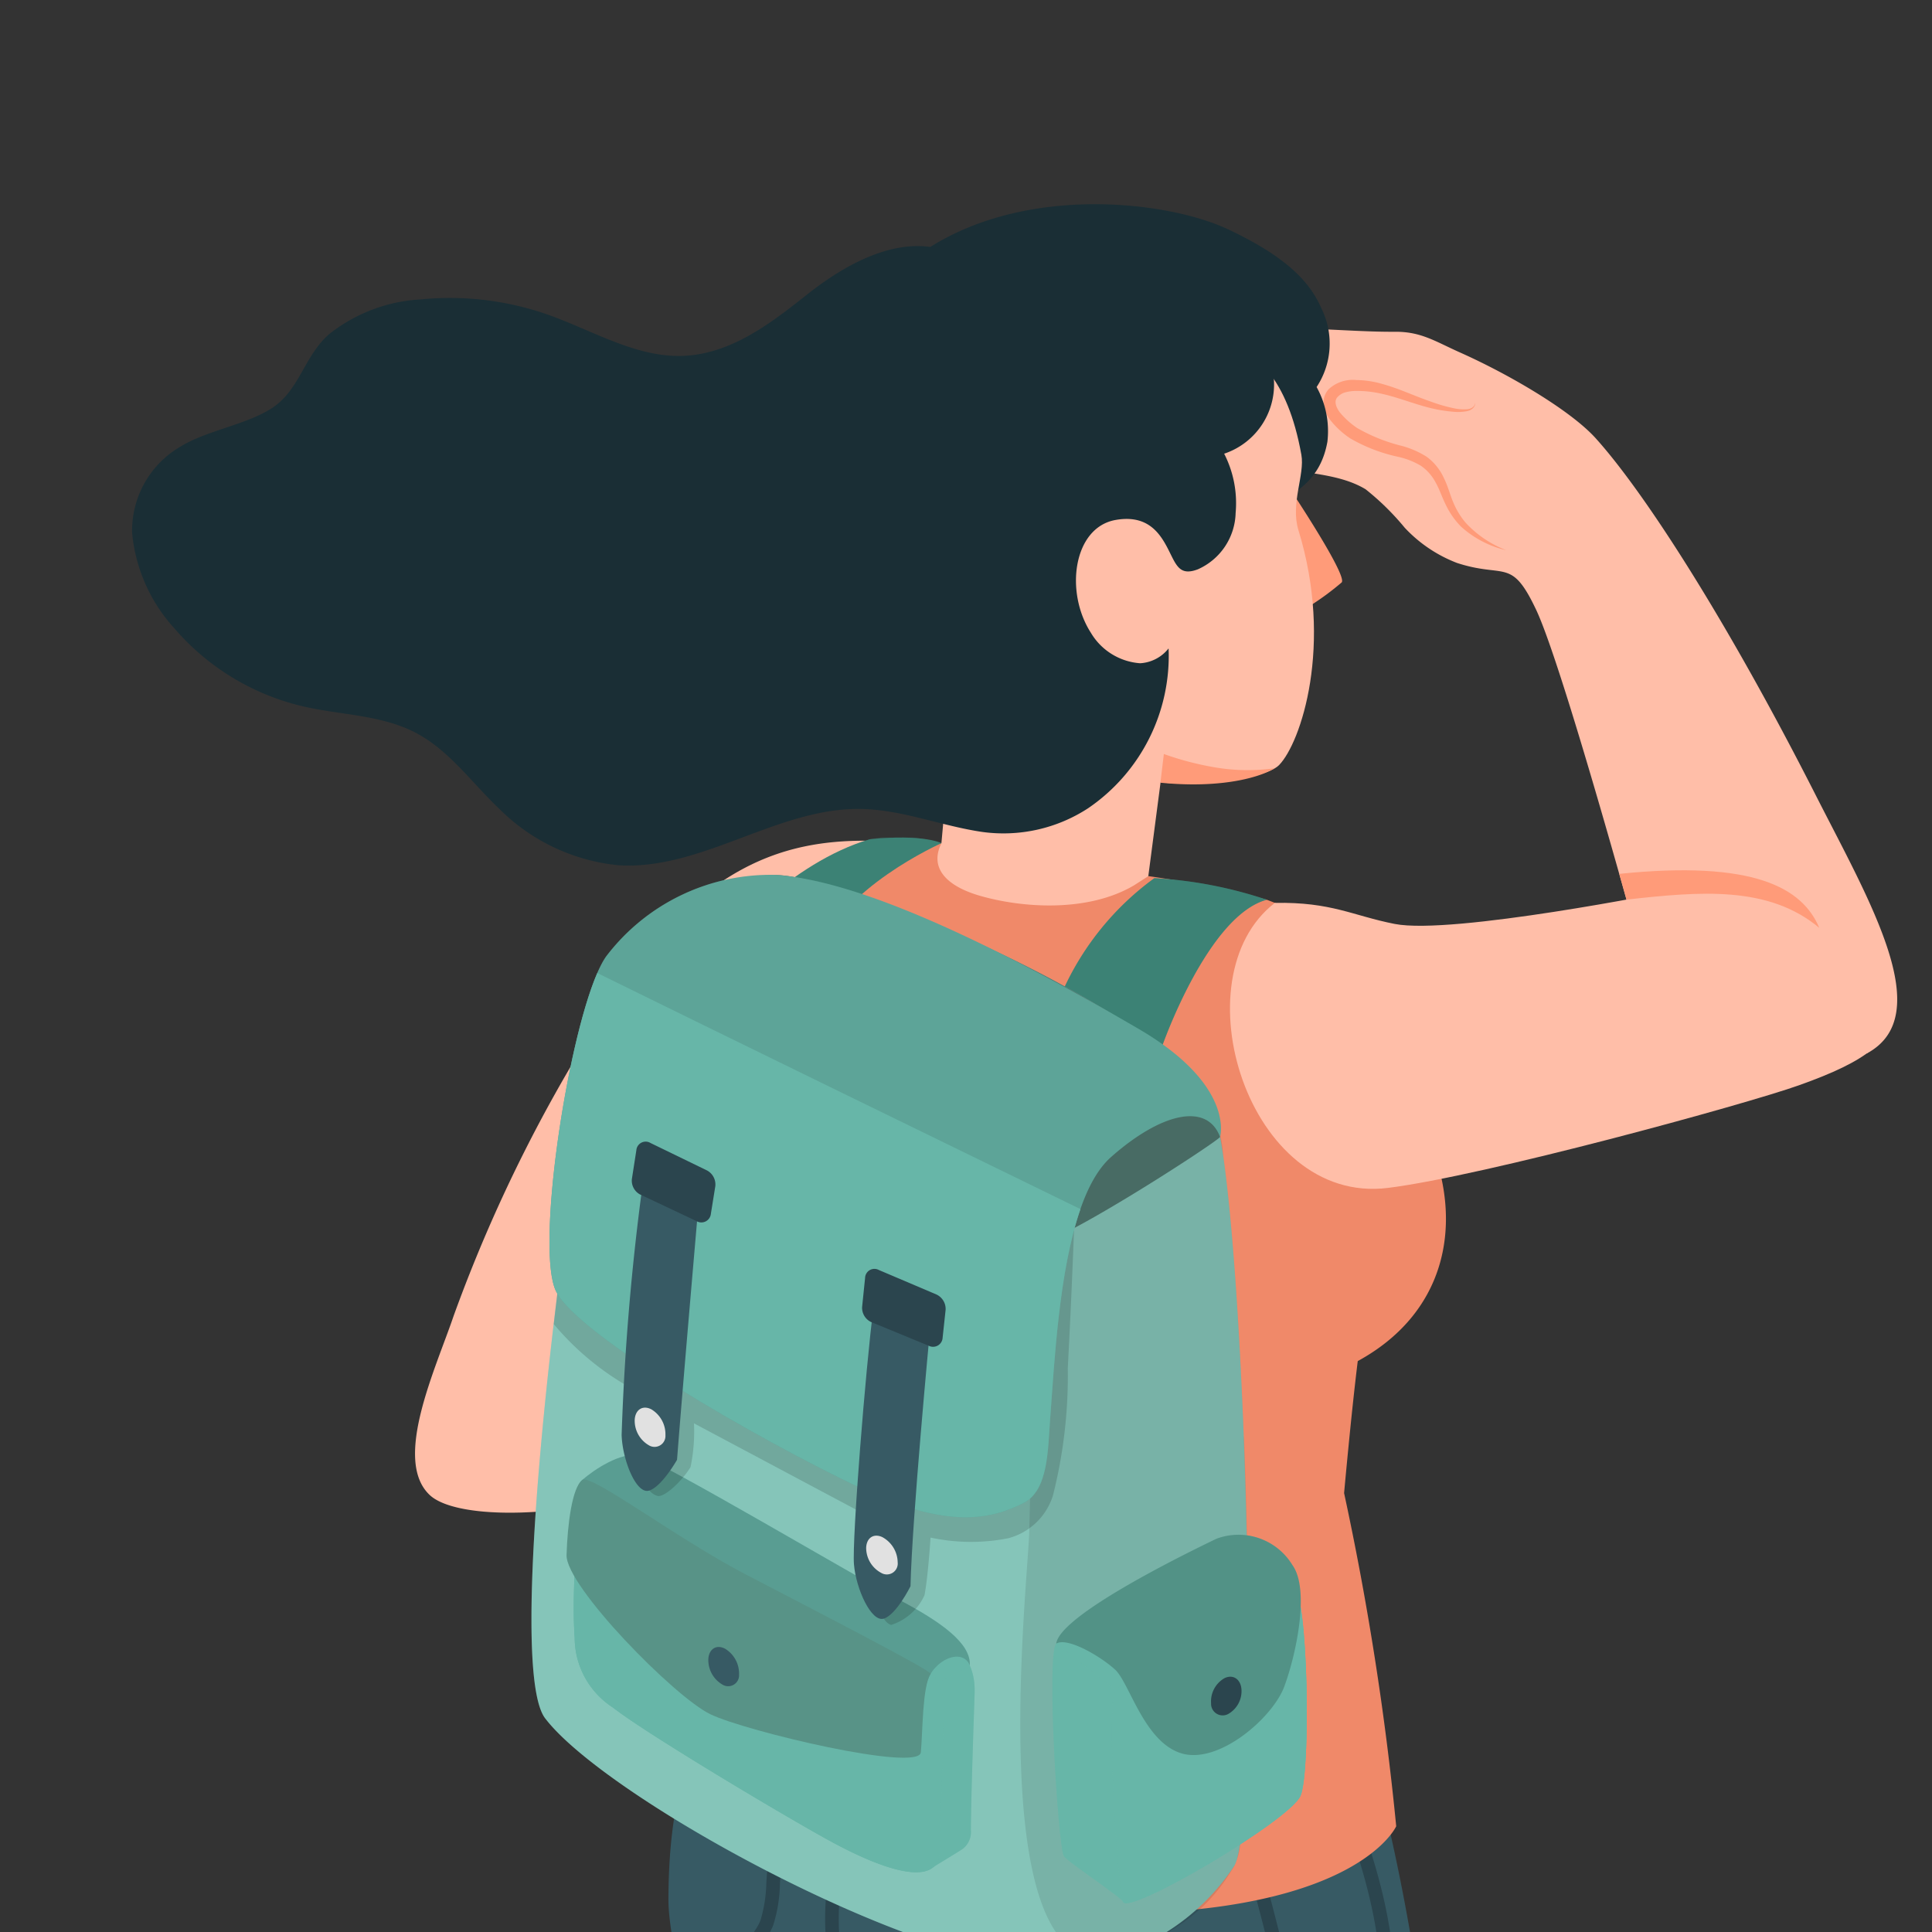 <svg xmlns="http://www.w3.org/2000/svg" xmlns:xlink="http://www.w3.org/1999/xlink" width="101" height="101" viewBox="0 0 101 101">
  <rect x="0" y="0" width="101" height="101" fill="#333333" stroke="none"/>
  <defs>
    <clipPath id="clip-path">
      <path id="Rectangle_2521" data-name="Rectangle 2521" d="M22.926,0H78.074A22.926,22.926,0,0,1,101,22.926V78.074A22.926,22.926,0,0,1,78.074,101H22.925A22.925,22.925,0,0,1,0,78.075V22.926A22.926,22.926,0,0,1,22.926,0Z" transform="translate(0 0.396)" fill="none"/>
    </clipPath>
    <clipPath id="clip-path-2">
      <rect id="Rectangle_2506" data-name="Rectangle 2506" width="11.381" height="6.05" fill="none"/>
    </clipPath>
    <clipPath id="clip-path-3">
      <rect id="Rectangle_2507" data-name="Rectangle 2507" width="10.64" height="8.79" fill="none"/>
    </clipPath>
    <clipPath id="clip-path-4">
      <rect id="Rectangle_2508" data-name="Rectangle 2508" width="37.467" height="57.04" fill="none"/>
    </clipPath>
    <clipPath id="clip-path-5">
      <rect id="Rectangle_2509" data-name="Rectangle 2509" width="11.925" height="47.802" fill="none"/>
    </clipPath>
    <clipPath id="clip-path-6">
      <rect id="Rectangle_2510" data-name="Rectangle 2510" width="32.572" height="19.3" fill="none"/>
    </clipPath>
    <clipPath id="clip-path-7">
      <rect id="Rectangle_2511" data-name="Rectangle 2511" width="20.958" height="21.499" fill="none"/>
    </clipPath>
    <clipPath id="clip-path-8">
      <rect id="Rectangle_2512" data-name="Rectangle 2512" width="20.472" height="11.623" fill="none"/>
    </clipPath>
    <clipPath id="clip-path-9">
      <rect id="Rectangle_2513" data-name="Rectangle 2513" width="19.357" height="20.504" fill="none"/>
    </clipPath>
    <clipPath id="clip-path-10">
      <rect id="Rectangle_2514" data-name="Rectangle 2514" width="20.917" height="15.437" fill="none"/>
    </clipPath>
    <clipPath id="clip-path-11">
      <rect id="Rectangle_2515" data-name="Rectangle 2515" width="27.191" height="23.719" fill="none"/>
    </clipPath>
    <clipPath id="clip-path-12">
      <rect id="Rectangle_2516" data-name="Rectangle 2516" width="35.107" height="33.598" fill="none"/>
    </clipPath>
    <clipPath id="clip-path-13">
      <rect id="Rectangle_2517" data-name="Rectangle 2517" width="13.304" height="19.054" fill="none"/>
    </clipPath>
    <clipPath id="clip-path-14">
      <rect id="Rectangle_2518" data-name="Rectangle 2518" width="12.385" height="7.889" fill="none"/>
    </clipPath>
    <clipPath id="clip-path-15">
      <rect id="Rectangle_2519" data-name="Rectangle 2519" width="10.195" height="16.644" fill="none"/>
    </clipPath>
    <clipPath id="clip-path-16">
      <rect id="Rectangle_2520" data-name="Rectangle 2520" width="12.785" height="11.561" fill="none"/>
    </clipPath>
  </defs>
  <g id="travel" transform="translate(0 -0.396)">
    <g id="Group_2495" data-name="Group 2495" clip-path="url(#clip-path)">
      <path id="Path_1639" data-name="Path 1639" d="M88.188,330.429s9.292-15.2,13.974-24.263c3.461-6.7,3.747-7.98,4.476-12.3,1.568-9.272,1.935-11.445,1.935-11.445l3.772,18.416a49.579,49.579,0,0,0-1.09,8.41A88.893,88.893,0,0,0,113,322.874a140.777,140.777,0,0,0,3.56,15.024c.76.47,2.907.47,4.765.33a22.342,22.342,0,0,0,5.286-1.21s.577-21.926.671-27.954c.113-7.237.139-10.075.193-14.05.087-6.325.559-15.5-.207-27.083-1.523-23.041-7.246-33.334-7.246-33.334l-26.789-2.432c-1.866,7.867-6.418,8.975-6.429,19.6,0,2.414,1.512,7.133,1.721,10.867.68,12.111,2.634,31.1,2.634,31.1-2.806,2.765-4.842,5.242-6.591,11.444-1.061,3.765-4.393,15.766-5.391,19.138,4.12.95,9.006,6.116,9.006,6.116" transform="translate(-51.86 -152.055)" fill="#375a64"/>
      <path id="Path_1640" data-name="Path 1640" d="M150.228,278.717l-.71-.074c-.435,4.2-1.243,8.991-1.789,9.393a12.678,12.678,0,0,1-5.369,1.223c-.847-.164-1.572-.78-3.1-2.635-1.075-1.3-1-2.148-.847-4,.059-.694.125-1.48.146-2.464l-.714-.015c-.02.961-.086,1.736-.144,2.42-.157,1.862-.253,2.985,1.008,4.514,1.655,2.007,2.478,2.68,3.518,2.882a2.513,2.513,0,0,0,.457.034,13.575,13.575,0,0,0,5.469-1.383c1.059-.773,1.858-7.769,2.078-9.895" transform="translate(-90.126 -182.495)" fill="#2b454e"/>
      <path id="Path_1641" data-name="Path 1641" d="M194.377,279.039l-.678.226c2.331,6.993,1.661,11.964-1.859,14.095a152.729,152.729,0,0,0-3.527-14.885l-.686.2c4.861,16.848,5.954,30.239,6.141,46.386.142,12.3.286,33.446.35,43.256.244-.047.482-.1.713-.149-.064-9.874-.207-30.878-.349-43.116a183.559,183.559,0,0,0-2.509-30.941c4.043-2.239,4.9-7.57,2.4-15.07" transform="translate(-122.885 -182.385)" fill="#2b454e"/>
      <path id="Path_1642" data-name="Path 1642" d="M102.188,284.387a4,4,0,0,0,1.6.828h.022c1.127,0,2.917-1.648,3.392-2.851a7.646,7.646,0,0,0,.354-2.16,18.8,18.8,0,0,1,.455-3.195l-.693-.169a19.661,19.661,0,0,0-.473,3.308,7.266,7.266,0,0,1-.306,1.954c-.4,1.017-1.975,2.4-2.725,2.4h-.011a5.751,5.751,0,0,1-1.839-1.3c.062.349.151.827.221,1.182" transform="translate(-66.783 -181.315)" fill="#2b454e"/>
      <path id="Path_1643" data-name="Path 1643" d="M126.648,272.79a14.168,14.168,0,0,0,.011,13.17l.643-.311a13.443,13.443,0,0,1-.036-12.5Z" transform="translate(-81.895 -178.662)" fill="#2b454e"/>
      <path id="Path_1644" data-name="Path 1644" d="M86.414,128.516c-4.123,0-8.514,1.2-13.1,8.133A78.614,78.614,0,0,0,64.9,153.36c-.929,2.746-3.2,7.531-1.248,9.364,1.9,1.784,11.643.993,15.367-2.464s5.361-18.169,5.361-18.169Z" transform="translate(-41.186 -84.171)" fill="#ffbea8"/>
      <path id="Path_1645" data-name="Path 1645" d="M214.5,88.622c3.7-1.983.163-7.925-2.686-13.537-4.623-9.1-8.931-15.793-11.486-18.625-1.311-1.453-4.515-3.334-7.086-4.481-1.324-.591-2.041-1.095-3.41-1.085-1.588.011-3.311-.141-5.423-.189a33.511,33.511,0,0,0-5.084.035,1.028,1.028,0,0,0-.711.3.683.683,0,0,0-.022.721,1.627,1.627,0,0,0,.528.54,5.632,5.632,0,0,0,1.352.707,1.349,1.349,0,0,0-.68,1.1c.035.631.7,1,1.254,1.3a.336.336,0,0,1,.168.152.418.418,0,0,1-.038.274,1.278,1.278,0,0,0,.426,1.286,3.464,3.464,0,0,0,1.268.643c1.724.576,3.866.42,5.429,1.364a13.635,13.635,0,0,1,2.046,2.011,7.324,7.324,0,0,0,2.735,1.842c2.52.821,2.831-.31,4.135,2.447,1.361,2.876,5.238,17.006,5.238,17.006Z" transform="translate(-116.91 -33.154)" fill="#ffbea8"/>
      <path id="Path_1646" data-name="Path 1646" d="M208.437,59.9c.044.242-.212.422-.429.456a2.532,2.532,0,0,1-.678.032,7.8,7.8,0,0,1-1.324-.222c-.869-.226-1.684-.563-2.523-.736a5.6,5.6,0,0,0-1.244-.132,2.154,2.154,0,0,0-.577.071.861.861,0,0,0-.412.247c-.184.192-.111.494.123.807a4.288,4.288,0,0,0,.9.811,8.994,8.994,0,0,0,2.356.941,4.74,4.74,0,0,1,1.282.565,2.836,2.836,0,0,1,.9,1.117c.21.422.317.863.48,1.245a4.007,4.007,0,0,0,.65,1.079,5.636,5.636,0,0,0,2.133,1.444,5.306,5.306,0,0,1-2.364-1.23,4.181,4.181,0,0,1-.79-1.122c-.21-.416-.337-.832-.543-1.19a2.421,2.421,0,0,0-.783-.882,4.089,4.089,0,0,0-1.145-.453,8.592,8.592,0,0,1-2.544-.975,4.526,4.526,0,0,1-1.045-.967,1.767,1.767,0,0,1-.331-.735,1.037,1.037,0,0,1,.259-.867,1.861,1.861,0,0,1,1.448-.477,5.068,5.068,0,0,1,1.369.21c.877.241,1.678.63,2.5.91a8.523,8.523,0,0,0,1.25.361,2.407,2.407,0,0,0,.639.047c.2-.007.443-.108.446-.353" transform="translate(-131.326 -38.464)" fill="#ff9b79"/>
      <path id="Path_1647" data-name="Path 1647" d="M154.675,41.653a4.124,4.124,0,0,0,.254-4.1c-.566-1.3-1.694-2.646-4.9-4.151-3.8-1.788-14.111-2.768-18.928,4.133-.694,1,10.123,19.576,9.774,23.53,2.511-2.852,10.781-12.858,10.781-12.858,2.013-.949,3.223-1.736,3.581-3.683a4.76,4.76,0,0,0-.566-2.875" transform="translate(-85.845 -21.025)" fill="#1a2e35"/>
      <path id="Path_1648" data-name="Path 1648" d="M195.615,75.5s2.935,4.411,2.644,4.791a14.2,14.2,0,0,1-2,1.432Z" transform="translate(-128.117 -49.45)" fill="#ff9b79"/>
      <path id="Path_1649" data-name="Path 1649" d="M148.7,49.928c1.887.805,3.55,2.166,4.281,6.214.191,1.058-.583,2.544-.153,3.945,1.846,6,.123,11.121-1.013,12.281-.767.782-4.915,1.276-7.121.751-2.76-.657-8.8-3.11-11.789-7.271-3.521-4.9-4.557-11.62-.953-14.473,5.071-4.015,14.733-2.306,16.748-1.447" transform="translate(-84.949 -31.975)" fill="#ffbea8"/>
      <path id="Path_1650" data-name="Path 1650" d="M141.074,107.89l-.656,7.244c-1.63.509-1.346,2.805-.382,4.221l-.193,2.132,10.66.963,1.6-12.241Z" transform="translate(-91.203 -70.662)" fill="#ffbea8"/>
      <path id="Path_1651" data-name="Path 1651" d="M181.8,116.113c-.948.574-3.067,1.052-5.981.759l.179-1.5a15.59,15.59,0,0,0,2.795.719,10.171,10.171,0,0,0,3.007.025" transform="translate(-115.155 -75.559)" fill="#ff9b79"/>
      <path id="Path_1652" data-name="Path 1652" d="M144.4,48.214a3.815,3.815,0,0,1-2.579,4.094,5.675,5.675,0,0,1,.6,3.091,3.317,3.317,0,0,1-1.979,2.955c-.8.3-1.046-.045-1.358-.669-.443-.887-1.008-2.254-2.938-1.913-2.212.391-2.671,3.761-1.291,5.9a3.262,3.262,0,0,0,2.571,1.591,2.035,2.035,0,0,0,1.486-.772s-.035,2.93-3.727,4.8a11.056,11.056,0,0,1-7.644,1.28,74.173,74.173,0,0,1-5.179-5.9c-4.329-5.768-5.561-16.588,1.354-18.8.33-.105,6.624-1.231,9.735-.68C143,44.89,144.366,47.757,144.4,48.214" transform="translate(-77.825 -28.194)" fill="#1a2e35"/>
      <path id="Path_1653" data-name="Path 1653" d="M74.185,59.482a9.649,9.649,0,0,1-4.211,8.349,8.1,8.1,0,0,1-5.534,1.236c-2.1-.306-4.114-1.138-6.253-1.2-4.387-.119-8.352,3.2-12.733,2.944a10.208,10.208,0,0,1-6.263-2.955c-1.433-1.358-2.612-3.052-4.36-3.97-1.786-.938-3.9-.927-5.865-1.376a12.68,12.68,0,0,1-6.769-4.1A8.584,8.584,0,0,1,20,53.439a5.079,5.079,0,0,1,2.52-4.511c1.349-.836,3.4-1.139,4.741-1.985,1.5-.946,1.7-2.717,3.031-3.892a8.433,8.433,0,0,1,4.788-1.822,15.453,15.453,0,0,1,6.685.808c2.426.861,4.78,2.354,7.344,2.124,2.394-.215,4.383-1.766,6.192-3.2,2.454-1.939,4.632-2.728,6.435-2.475.1.014-.235,19.913,5.833,22.184,6.087,2.279,6.617-1.194,6.617-1.194" transform="translate(-13.093 -25.18)" fill="#1a2e35"/>
      <path id="Path_1654" data-name="Path 1654" d="M105.667,133.762c1.228-3.343,9.19-5.434,8.7-5.473,1.094.086,2.382.206,2.382.206-.659,1.319.293,2.257,2.017,2.754,2.226.64,5.646.877,8.056-.552l.744-.478a55.641,55.641,0,0,1,6.191,1.236c3.767,1.419,4.705,2.705,8.611,12.839,1.67,4.333.639,8.826-3.857,11.278-.334,2.677-.714,6.9-.714,6.9a153.15,153.15,0,0,1,2.724,17.417s-2.371,5.378-18.781,4.473c-12.71-.7-18.626-7.132-18.626-7.132.313-3.121,2.286-8.1,6.332-17.5-4.784-13.506-5.532-21.183-3.775-25.966" transform="translate(-67.531 -84.022)" fill="#f08969"/>
      <path id="Path_1655" data-name="Path 1655" d="M121.026,128.332s-5.316,2.355-6.391,5.759l-4.99-.627s3.426-4.1,7.648-5.337c2.819-.278,3.734.205,3.734.205" transform="translate(-71.811 -83.859)" fill="#3c8275"/>
      <g id="Group_2452" data-name="Group 2452" transform="translate(37.834 44.181)" opacity="0.35">
        <g id="Group_2451" data-name="Group 2451">
          <g id="Group_2450" data-name="Group 2450" clip-path="url(#clip-path-2)">
            <path id="Path_1656" data-name="Path 1656" d="M121.026,128.332s-5.316,2.355-6.391,5.759l-4.99-.627s3.426-4.1,7.648-5.337a8.189,8.189,0,0,1,3.734.205" transform="translate(-109.645 -128.04)" fill="#3c8275"/>
          </g>
        </g>
      </g>
      <path id="Path_1657" data-name="Path 1657" d="M166.25,142.979s2.377-6.83,5.473-7.661a22.373,22.373,0,0,0-5.875-1.129,14.807,14.807,0,0,0-4.765,5.84Z" transform="translate(-105.499 -87.886)" fill="#3c8275"/>
      <g id="Group_2455" data-name="Group 2455" transform="translate(55.583 46.303)" opacity="0.35">
        <g id="Group_2454" data-name="Group 2454">
          <g id="Group_2453" data-name="Group 2453" clip-path="url(#clip-path-3)">
            <path id="Path_1658" data-name="Path 1658" d="M166.25,142.979s2.377-6.83,5.473-7.661a22.373,22.373,0,0,0-5.875-1.129,14.807,14.807,0,0,0-4.765,5.84Z" transform="translate(-161.082 -134.189)" fill="#3c8275"/>
          </g>
        </g>
      </g>
      <path id="Path_1659" data-name="Path 1659" d="M93.553,133.728c-3.038-.227-7.724,2.793-8.846,5.091-1.177,2.411-5.986,35.7-3.471,38.985,3.156,4.122,18.962,12.759,25.974,12.947a11.655,11.655,0,0,0,10.042-5.225c1.5-2.443.5-37.051-1.261-40.064-2.862-4.884-18.566-11.444-22.437-11.734" transform="translate(-52.735 -87.576)" fill="#67b6a8"/>
      <g id="Group_2458" data-name="Group 2458" transform="translate(27.784 46.14)" opacity="0.2">
        <g id="Group_2457" data-name="Group 2457">
          <g id="Group_2456" data-name="Group 2456" clip-path="url(#clip-path-4)">
            <path id="Path_1660" data-name="Path 1660" d="M93.553,133.728c-3.038-.227-7.724,2.793-8.846,5.091-1.177,2.411-5.986,35.7-3.471,38.985,3.156,4.122,18.962,12.759,25.974,12.947a11.655,11.655,0,0,0,10.042-5.225c1.5-2.443.5-37.051-1.261-40.064-2.862-4.884-18.566-11.444-22.437-11.734" transform="translate(-80.519 -133.716)" fill="#fff"/>
          </g>
        </g>
      </g>
      <g id="Group_2461" data-name="Group 2461" transform="translate(53.326 54.919)" opacity="0.1">
        <g id="Group_2460" data-name="Group 2460">
          <g id="Group_2459" data-name="Group 2459" clip-path="url(#clip-path-5)">
            <path id="Path_1661" data-name="Path 1661" d="M166.239,179.751c-.056-1.45-.121-2.883-.195-4.269q-.044-.832-.093-1.639c-.065-1.075-.135-2.112-.209-3.1q-.056-.738-.116-1.434c-.06-.695-.122-1.356-.187-1.975s-.132-1.2-.2-1.729q-.035-.266-.07-.515a10.446,10.446,0,0,0-.695-2.969c-.081-.138-.175-.278-.276-.418-.033-.046-.069-.092-.1-.139q-.108-.142-.228-.286c-.047-.056-.094-.111-.144-.167-.079-.089-.164-.179-.249-.269-.055-.057-.106-.114-.163-.171q-.193-.194-.4-.389c-.091-.083-.188-.168-.284-.252-.064-.056-.128-.112-.194-.168q-.161-.137-.331-.274l-.168-.135c-.126-.1-.253-.2-.384-.3a11.057,11.057,0,0,1-3.155.863c-.167.1-2.982,1.6-2.947,5.845l-.386,17.141-.041,1.629c-.014,2.274-2.47,23.131,3.993,22.3.084-.011.172-.019.257-.029,4.361-1.277,5.747-3.539,6.472-4.717a3.555,3.555,0,0,0,.307-1.131c.035-.222.068-.469.1-.742q.023-.2.044-.427c.042-.445.08-.943.112-1.487q.016-.272.031-.56c.147-2.874.174-6.859.1-11.132-.014-.855-.032-1.721-.053-2.592q-.022-.871-.048-1.747-.013-.437-.028-.875-.028-.875-.062-1.746" transform="translate(-154.542 -159.158)"/>
          </g>
        </g>
      </g>
      <g id="Group_2464" data-name="Group 2464" transform="translate(31.215 46.14)" opacity="0.4">
        <g id="Group_2463" data-name="Group 2463">
          <g id="Group_2462" data-name="Group 2462" clip-path="url(#clip-path-6)">
            <path id="Path_1662" data-name="Path 1662" d="M123.034,147.4a6.957,6.957,0,0,0-.531-1.938c-2.862-4.883-18.567-11.444-22.438-11.734-3.038-.227-7.724,2.793-8.846,5.091a17.908,17.908,0,0,0-.758,3.042c6,3.569,21.515,11.625,23.141,11.134,2-.6,9.251-5.319,9.429-5.587Z" transform="translate(-90.462 -133.716)"/>
          </g>
        </g>
      </g>
      <path id="Path_1663" data-name="Path 1663" d="M103.795,230.046c-3.188-1.69-10.264-6.167-12.232-7.2a2.192,2.192,0,0,0-2.206-.128c-.288.181-1.287.824-1.547.972a1.4,1.4,0,0,0-.707,1.187c-.127,3.622-.242,5.112-.123,6.864a4.354,4.354,0,0,0,2,3.632c1.727,1.361,9.2,5.812,11.42,7.014,2.088,1.132,4.321,2.009,5.244,1.383.24-.162,1.326-.807,1.61-1a1.111,1.111,0,0,0,.435-.99c.009-1.855.155-5.809.195-7.155.05-1.666-.729-2.8-4.09-4.582" transform="translate(-56.934 -145.713)" fill="#67b6a8"/>
      <g id="Group_2467" data-name="Group 2467" transform="translate(29.996 76.769)" opacity="0.3">
        <g id="Group_2466" data-name="Group 2466">
          <g id="Group_2465" data-name="Group 2465" clip-path="url(#clip-path-7)">
            <path id="Path_1664" data-name="Path 1664" d="M103.795,230.046c-3.188-1.69-10.264-6.167-12.232-7.2a2.192,2.192,0,0,0-2.206-.128c-.288.181-1.287.824-1.547.972a1.4,1.4,0,0,0-.707,1.187c-.127,3.622-.242,5.112-.123,6.864a4.354,4.354,0,0,0,2,3.632c1.727,1.361,9.2,5.812,11.42,7.014,2.088,1.132,4.321,2.009,5.244,1.383.24-.162,1.326-.807,1.61-1a1.111,1.111,0,0,0,.435-.99c.009-1.855.155-5.809.195-7.155.05-1.666-.729-2.8-4.09-4.582" transform="translate(-86.93 -222.483)" fill="#67b6a8"/>
          </g>
        </g>
      </g>
      <g id="Group_2470" data-name="Group 2470" transform="translate(30.226 76.769)" opacity="0.4">
        <g id="Group_2469" data-name="Group 2469">
          <g id="Group_2468" data-name="Group 2468" clip-path="url(#clip-path-8)">
            <path id="Path_1665" data-name="Path 1665" d="M106.432,234.106l1.638-.927c-.442-.993-1.532-1.91-3.837-3.132-3.188-1.69-10.264-6.167-12.232-7.2a2.192,2.192,0,0,0-2.206-.128c-.289.181-1.287.824-1.548.972a1.379,1.379,0,0,0-.649.825Z" transform="translate(-87.598 -222.483)" fill="#67b6a8"/>
          </g>
        </g>
      </g>
      <path id="Path_1666" data-name="Path 1666" d="M87.1,226.78c-.127,3.622-.242,5.112-.124,6.864a4.355,4.355,0,0,0,2,3.632c1.727,1.361,9.2,5.813,11.42,7.015,2.712,1.471,5.678,2.52,5.689.4.01-1.855.155-5.809.195-7.155.05-1.666-.729-2.8-4.09-4.582-3.188-1.69-10.264-6.167-12.232-7.2-1.662-.871-2.822-.055-2.86,1.029" transform="translate(-56.934 -147.614)" fill="#67b6a8"/>
      <g id="Group_2473" data-name="Group 2473" transform="translate(29.996 77.771)" opacity="0.18">
        <g id="Group_2472" data-name="Group 2472">
          <g id="Group_2471" data-name="Group 2471" clip-path="url(#clip-path-9)">
            <path id="Path_1667" data-name="Path 1667" d="M87.1,226.78c-.127,3.622-.242,5.112-.124,6.864a4.355,4.355,0,0,0,2,3.632c1.727,1.361,9.2,5.813,11.42,7.015,2.712,1.471,5.678,2.52,5.689.4.01-1.855.155-5.809.195-7.155.05-1.666-.729-2.8-4.09-4.582-3.188-1.69-10.264-6.167-12.232-7.2-1.662-.871-2.822-.055-2.86,1.029" transform="translate(-86.93 -225.385)" fill="#67b6a8"/>
          </g>
        </g>
      </g>
      <path id="Path_1668" data-name="Path 1668" d="M107.23,232.58c-.356-.958-1.922-.328-2.252.927s-.266,2.933-.428,3.477-17.65-9.663-18.137-10.242c-.225-.267-.063-3.315.552-3.857S89,221.393,89.957,221.6s11.572,6.475,13.643,7.577,3.709,2.223,3.631,3.407" transform="translate(-56.532 -145.114)" fill="#67b6a8"/>
      <g id="Group_2476" data-name="Group 2476" transform="translate(29.784 76.454)" opacity="0.19">
        <g id="Group_2475" data-name="Group 2475">
          <g id="Group_2474" data-name="Group 2474" clip-path="url(#clip-path-10)">
            <path id="Path_1669" data-name="Path 1669" d="M107.23,232.58c-.356-.958-1.922-.328-2.252.927s-.266,2.933-.428,3.477-17.65-9.663-18.137-10.242c-.225-.267-.063-3.315.552-3.857S89,221.393,89.957,221.6s11.572,6.475,13.643,7.577,3.709,2.223,3.631,3.407" transform="translate(-86.317 -221.568)" fill="#1a2e35"/>
          </g>
        </g>
      </g>
      <path id="Path_1670" data-name="Path 1670" d="M86.649,225.334c-.527.418-.765,2.3-.815,3.918s5.642,7.424,7.521,8.325,10.9,3.036,11,1.989.075-3.433.51-4.1c.1-.158-6.105-3.342-9.715-5.227s-8.051-5.267-8.5-4.908" transform="translate(-56.216 -147.563)" fill="#589387"/>
      <path id="Path_1671" data-name="Path 1671" d="M108.189,250.765a1.519,1.519,0,0,1,.728,1.35.57.57,0,0,1-.877.518,1.482,1.482,0,0,1-.728-1.35c.042-.523.434-.755.877-.518" transform="translate(-70.281 -164.176)" fill="#375a64"/>
      <g id="Group_2479" data-name="Group 2479" transform="translate(28.949 61.627)" opacity="0.15">
        <g id="Group_2478" data-name="Group 2478">
          <g id="Group_2477" data-name="Group 2477" clip-path="url(#clip-path-11)">
            <path id="Path_1672" data-name="Path 1672" d="M83.895,186.591c.311-2.631.483-4.428.849-6.631.834-.606,2-1.362,2-1.362l7.485,2.6,7,2.433,1.591.552c.5.173,1,.483,1.5.616,1.275.344,3.123-.678,4.063-1.406a6.374,6.374,0,0,1,2.709-1.678q-.135,3.59-.325,7.176a25.487,25.487,0,0,1-.777,6.662,3.328,3.328,0,0,1-2.351,2.233,10.07,10.07,0,0,1-4.047-.038s-.125,2.016-.316,3.013a2.877,2.877,0,0,1-1.739,1.552c-1.178-.307-1.369-5.776-1.369-5.776l-8.942-4.761a9.154,9.154,0,0,1-.181,2.287c-.465.76-1.376,1.594-1.721,1.507-1.487-.377-1.363-5.624-1.363-5.624a14.425,14.425,0,0,1-4.062-3.355" transform="translate(-83.895 -178.598)"/>
          </g>
        </g>
      </g>
      <path id="Path_1673" data-name="Path 1673" d="M95.025,133.666a10.792,10.792,0,0,0-8.822,4.268c-1.765,2.517-3.786,15.2-2.605,17.52,1.163,2.283,10.4,7.654,15.978,10.3,4.457,2.114,6.729,1.619,8.453.748,1.3-.656,1.27-2.8,1.39-4.393.307-4.093.636-11.437,3.183-13.692s5-2.914,5.7-1.051c0,0,.808-2.687-4.248-5.641-8.381-4.9-14.925-7.8-19.032-8.058" transform="translate(-54.52 -87.534)" fill="#67b6a8"/>
      <g id="Group_2482" data-name="Group 2482" transform="translate(28.724 46.117)" opacity="0.1">
        <g id="Group_2481" data-name="Group 2481">
          <g id="Group_2480" data-name="Group 2480" clip-path="url(#clip-path-12)">
            <path id="Path_1674" data-name="Path 1674" d="M95.025,133.666a10.792,10.792,0,0,0-8.822,4.268c-1.765,2.517-3.786,15.2-2.605,17.52,1.163,2.283,10.4,7.654,15.978,10.3,4.457,2.114,6.729,1.619,8.453.748,1.3-.656,1.27-2.8,1.39-4.393.307-4.093.636-11.437,3.183-13.692s5-2.914,5.7-1.051c0,0,.808-2.687-4.248-5.641-8.381-4.9-14.925-7.8-19.032-8.058" transform="translate(-83.244 -133.651)"/>
          </g>
        </g>
      </g>
      <path id="Path_1675" data-name="Path 1675" d="M85.745,148.565c-1.631,3.757-3.228,14.536-2.148,16.657,1.163,2.283,10.4,7.654,15.978,10.3,4.457,2.115,6.729,1.619,8.453.748,1.3-.656,1.27-2.8,1.39-4.393.226-3.006.467-7.76,1.586-10.969-5.337-2.6-19.49-9.5-25.258-12.342" transform="translate(-54.52 -97.302)" fill="#67b6a8"/>
      <path id="Path_1676" data-name="Path 1676" d="M130.363,199.43l2.945,1.314s-.916,9.65-1,13.192c0,0-.735,1.482-1.391,1.692s-1.457-1.55-1.564-2.839.615-10.311,1.013-13.359" transform="translate(-84.71 -130.615)" fill="#375a64"/>
      <path id="Path_1677" data-name="Path 1677" d="M131.084,196.177l3,1.235a.5.5,0,0,0,.73-.423l.156-1.454a.834.834,0,0,0-.477-.8l-3.012-1.281a.487.487,0,0,0-.72.414l-.156,1.519a.825.825,0,0,0,.481.792" transform="translate(-85.536 -126.665)" fill="#2b454e"/>
      <path id="Path_1678" data-name="Path 1678" d="M132.073,233.887a1.524,1.524,0,0,1,.8,1.313.57.57,0,0,1-.847.563,1.486,1.486,0,0,1-.8-1.313c.014-.526.394-.778.847-.563" transform="translate(-85.945 -153.133)" fill="#e1e1e1"/>
      <path id="Path_1679" data-name="Path 1679" d="M95.294,180.134l2.878,1.462s-.831,9.564-1.1,13.09c0,0-.812,1.44-1.479,1.615s-1.377-1.621-1.418-2.911a130.322,130.322,0,0,1,1.12-13.256" transform="translate(-61.678 -117.977)" fill="#375a64"/>
      <path id="Path_1680" data-name="Path 1680" d="M96.167,176.888l2.935,1.386a.5.5,0,0,0,.752-.384l.232-1.442a.833.833,0,0,0-.436-.823L96.7,174.192a.488.488,0,0,0-.742.376l-.234,1.506a.822.822,0,0,0,.44.815" transform="translate(-62.691 -114.042)" fill="#2b454e"/>
      <path id="Path_1681" data-name="Path 1681" d="M97.034,214.5a1.519,1.519,0,0,1,.728,1.35.57.57,0,0,1-.877.518,1.482,1.482,0,0,1-.728-1.35c.042-.523.434-.755.877-.518" transform="translate(-62.975 -140.423)" fill="#e1e1e1"/>
      <path id="Path_1682" data-name="Path 1682" d="M172.024,236.686c-.18-.1-2.8-2.237-3.109-2.41-.539-.305-8.534,4.6-9.281,5.469-.519.6.09,10.381.387,11.092.107.256,3,2.156,3.109,2.41.3.711,8.734-4.262,9.278-5.546s.408-10.567-.384-11.015" transform="translate(-104.419 -153.428)" fill="#67b6a8"/>
      <g id="Group_2485" data-name="Group 2485" transform="translate(55.013 80.834)" opacity="0.18">
        <g id="Group_2484" data-name="Group 2484">
          <g id="Group_2483" data-name="Group 2483" clip-path="url(#clip-path-13)">
            <path id="Path_1683" data-name="Path 1683" d="M172.024,236.686c-.18-.1-2.8-2.237-3.109-2.41-.539-.305-8.534,4.6-9.281,5.469-.519.6.09,10.381.387,11.092.107.256,3,2.156,3.109,2.41.3.711,8.734-4.262,9.278-5.546s.408-10.567-.384-11.015" transform="translate(-159.432 -234.263)" fill="#67b6a8"/>
          </g>
        </g>
      </g>
      <path id="Path_1684" data-name="Path 1684" d="M168.645,246.729c-.52.6.09,10.381.387,11.092s8.734-4.262,9.278-5.546.408-10.567-.384-11.015c-.539-.305-8.533,4.6-9.28,5.469" transform="translate(-110.32 -158.003)" fill="#67b6a8"/>
      <g id="Group_2488" data-name="Group 2488" transform="translate(55.217 80.836)" opacity="0.4">
        <g id="Group_2487" data-name="Group 2487">
          <g id="Group_2486" data-name="Group 2486" clip-path="url(#clip-path-14)">
            <path id="Path_1685" data-name="Path 1685" d="M169.3,234.281c.3.169,2.925,2.308,3.1,2.407-.535-.3-8.531,4.605-9.276,5.468l-3.109-2.407c.745-.869,8.741-5.777,9.282-5.468" transform="translate(-160.022 -234.267)" fill="#67b6a8"/>
          </g>
        </g>
      </g>
      <g id="Group_2491" data-name="Group 2491" transform="translate(58.122 83.244)" opacity="0.3">
        <g id="Group_2490" data-name="Group 2490">
          <g id="Group_2489" data-name="Group 2489" clip-path="url(#clip-path-15)">
            <path id="Path_1686" data-name="Path 1686" d="M168.645,246.729c-.52.6.09,10.381.387,11.092s8.734-4.262,9.278-5.546.408-10.567-.384-11.015c-.539-.305-8.533,4.6-9.28,5.469" transform="translate(-168.442 -241.247)" fill="#67b6a8"/>
          </g>
        </g>
      </g>
      <path id="Path_1687" data-name="Path 1687" d="M160.022,239.273c.593-.351,2.334.676,3.082,1.366s1.516,3.787,3.466,4.373,4.76-1.854,5.369-3.48,1.359-5.07.432-6.361a3.3,3.3,0,0,0-3.97-1.38c-1.4.675-8.184,3.966-8.379,5.482" transform="translate(-104.805 -152.955)" fill="#67b6a8"/>
      <g id="Group_2494" data-name="Group 2494" transform="translate(55.217 80.585)" opacity="0.2">
        <g id="Group_2493" data-name="Group 2493">
          <g id="Group_2492" data-name="Group 2492" clip-path="url(#clip-path-16)">
            <path id="Path_1688" data-name="Path 1688" d="M160.022,239.273c.593-.351,2.334.676,3.082,1.366s1.516,3.787,3.466,4.373,4.76-1.854,5.369-3.48,1.359-5.07.432-6.361a3.3,3.3,0,0,0-3.97-1.38c-1.4.675-8.184,3.966-8.379,5.482" transform="translate(-160.022 -233.54)"/>
          </g>
        </g>
      </g>
      <path id="Path_1689" data-name="Path 1689" d="M184.166,255.253a1.4,1.4,0,0,0-.7,1.313.606.606,0,0,0,.887.563,1.37,1.37,0,0,0,.7-1.313c-.051-.525-.448-.777-.887-.563" transform="translate(-120.154 -167.126)" fill="#2b454e"/>
      <path id="Path_1690" data-name="Path 1690" d="M188.7,136.776c2.959-.055,4.069.669,6.263,1.1,3,.589,14.419-1.707,14.419-1.707s4.623-.172,7.619,1.216c3.371,1.562,4.239,3.29,4.164,4.661-.1,1.926-1.5,2.995-5.061,4.263-2.8,1-16.466,4.739-21.491,5.367-7.329.916-10.97-11-5.914-14.9" transform="translate(-122.053 -89.179)" fill="#ffbea8"/>
      <path id="Path_1691" data-name="Path 1691" d="M245.706,134.532c3.88-.435,7.42-.738,10.076,1.475-.885-2.1-3.428-3.541-10.455-2.822Z" transform="translate(-160.675 -87.106)" fill="#ff9b79"/>
    </g>
  </g>
</svg>
